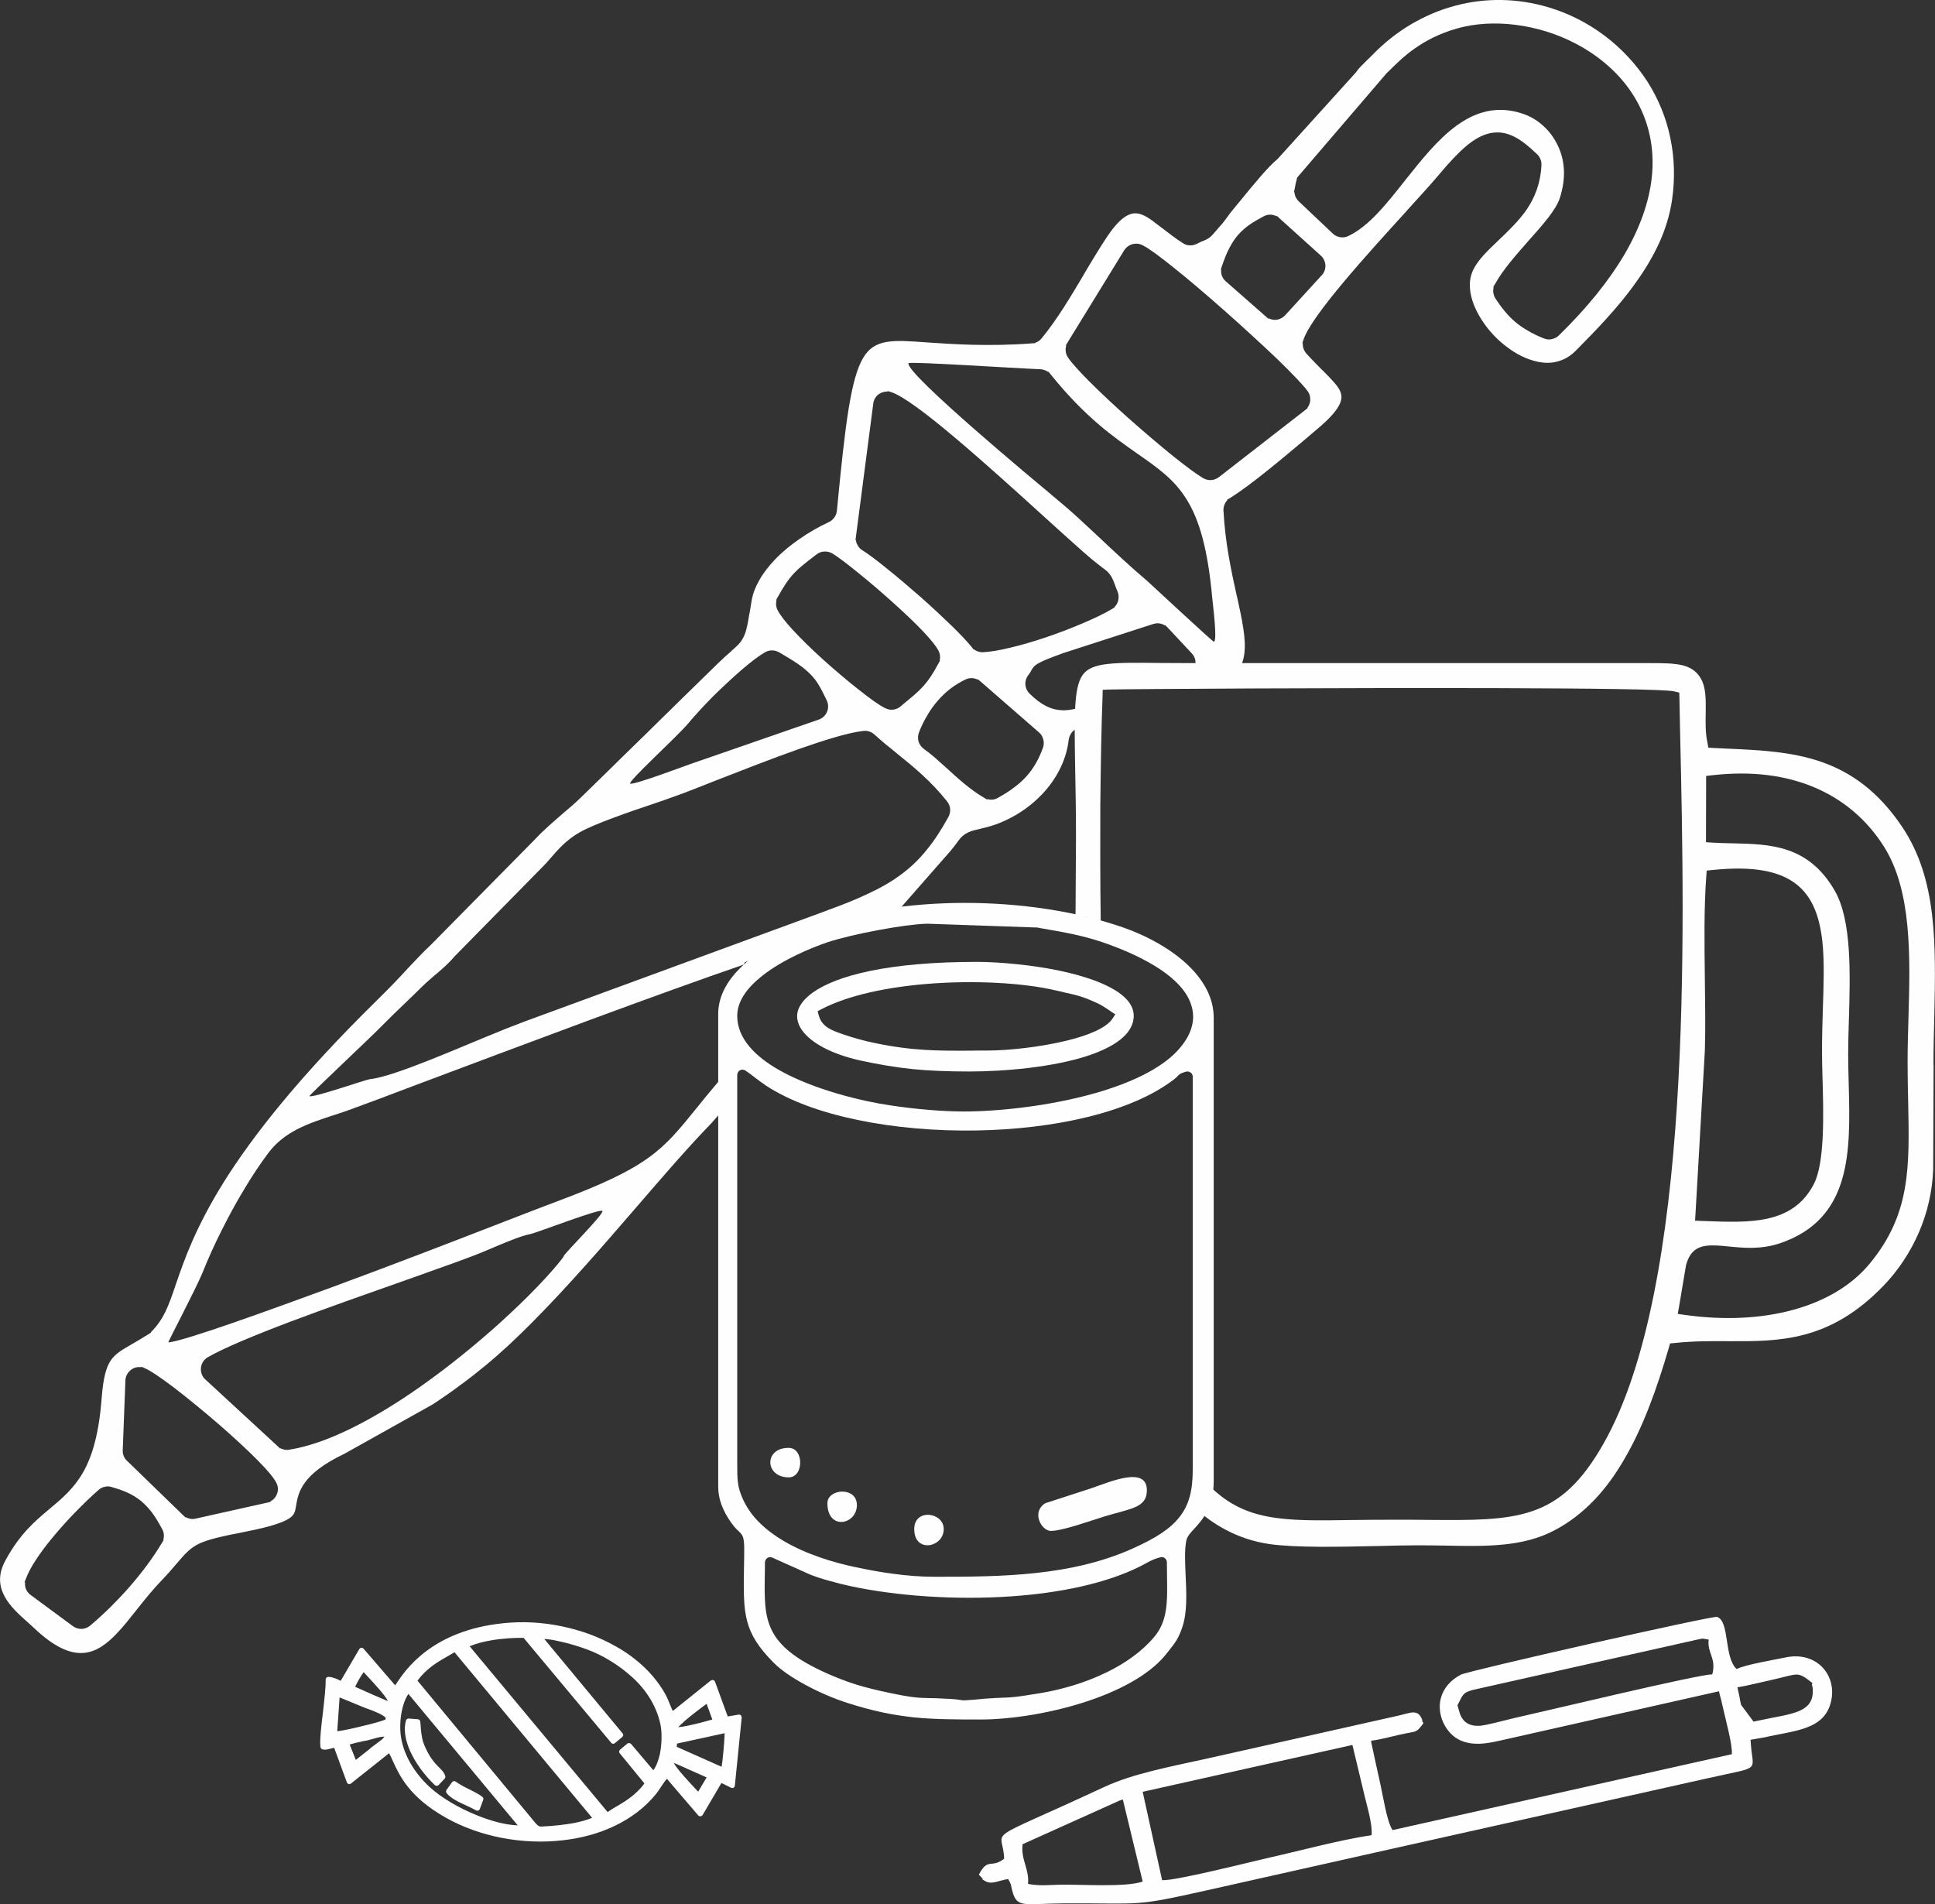 <?xml version="1.0" encoding="UTF-8"?>
<!DOCTYPE svg PUBLIC "-//W3C//DTD SVG 1.1//EN" "http://www.w3.org/Graphics/SVG/1.1/DTD/svg11.dtd">
<!-- Creator: CorelDRAW X7 -->
<svg xmlns="http://www.w3.org/2000/svg" xml:space="preserve" width="138.4mm" height="136.2mm" version="1.1" style="shape-rendering:geometricPrecision; text-rendering:geometricPrecision; image-rendering:optimizeQuality; fill-rule:evenodd; clip-rule:evenodd"
viewBox="0 0 13840 13620"
 xmlns:xlink="http://www.w3.org/1999/xlink">
 <rect x="0" y="0" width="13840" height="13620" fill="#333333" stroke="none"/>
 <defs>
  <style type="text/css">
   <![CDATA[
    .fil0 {fill:#FEFEFE}
    .fil1 {fill:#FEFEFE;fill-rule:nonzero}
   ]]>
  </style>
 </defs>
 <g id="Warstwa_x0020_1">
  <g id="_2312403045232">
   <path class="fil0" d="M219 11408l298 220 0 0c18,15 41,23 64,23 22,0 45,-8 63,-23 49,-41 98,-86 146,-133 48,-48 95,-97 140,-149 44,-51 86,-103 125,-156 38,-51 72,-103 103,-154l13 -21 -3 -2c3,-9 4,-18 4,-27 1,-16 -3,-34 -12,-49 -25,-46 -48,-85 -72,-117 -25,-33 -51,-60 -79,-84 -29,-23 -59,-42 -93,-58 -34,-16 -72,-29 -115,-41 -16,-6 -33,-7 -50,-3 -17,3 -33,11 -46,23 -45,39 -107,98 -173,166 -53,55 -109,117 -159,178 -44,53 -84,106 -118,159 -31,47 -55,92 -70,133l-10 25 4 1c-1,13 0,25 3,37 6,20 18,38 37,52zm9694 -10879l-635 741c-7,24 -13,50 -18,81l-5 24 4 1c0,8 2,15 4,23 5,15 14,29 26,41l239 226c15,16 34,26 54,30 21,4 42,2 62,-8 147,-70 271,-227 406,-398l0 0 0 0c113,-142 232,-293 370,-393 135,-97 288,-145 470,-84 53,17 105,47 150,89 43,39 79,88 105,145 24,52 39,110 41,175 2,59 -7,124 -29,193 -27,86 -125,196 -226,309l0 0c-44,50 -88,100 -130,152 -41,51 -79,103 -108,156l-13 22 3 1c-2,10 -3,19 -3,29 1,17 6,35 16,51 22,33 43,63 66,90 23,28 47,53 74,76 28,24 58,45 92,64 33,20 70,38 113,55l0 0c19,8 38,10 57,6l0 0c19,-4 37,-12 51,-26 208,-203 360,-395 467,-575 117,-199 179,-384 198,-553 12,-109 6,-212 -15,-307 -22,-101 -61,-194 -113,-278 -49,-79 -109,-149 -177,-210 -71,-64 -151,-119 -237,-164 -134,-71 -282,-116 -429,-135 -147,-19 -293,-11 -423,26 -125,36 -220,86 -297,140 -77,53 -135,111 -188,163 -8,7 -15,14 -22,22zm-774 607l560 -619c16,-26 43,-51 72,-80l1 -1c15,-15 32,-30 49,-48 82,-84 174,-157 273,-215 99,-58 204,-103 314,-132 107,-29 219,-43 333,-41 111,2 224,19 337,53 141,42 278,111 400,203 119,90 223,201 306,329 76,120 133,255 163,402 29,138 35,287 12,445 -16,107 -48,209 -92,306 -45,98 -101,191 -164,279 -64,91 -136,177 -210,259 -74,82 -150,159 -223,233 -34,34 -71,57 -109,70 -42,15 -85,19 -129,14 -40,-5 -79,-16 -118,-32 -42,-17 -83,-41 -122,-69 -39,-28 -76,-60 -109,-95 -34,-36 -64,-75 -89,-115 -37,-59 -64,-121 -75,-181 -10,-54 -8,-106 10,-152 32,-82 109,-154 189,-230l0 0 0 0 0 0c71,-68 144,-137 202,-221 58,-86 99,-187 105,-315l0 0c1,-15 -1,-30 -7,-44 -5,-13 -13,-26 -24,-36 -60,-57 -112,-100 -165,-126 -56,-28 -110,-37 -173,-24 -54,12 -108,41 -168,91 -58,49 -122,117 -199,209 -46,55 -129,147 -228,255l0 0 0 1c-281,308 -681,748 -738,921l-8 24 3 1c0,9 0,18 2,27 4,16 11,32 23,46 39,43 80,84 117,122l0 0 1 0 0 0 0 0 0 0 0 0c35,35 66,67 92,98 33,40 51,77 37,122 -15,50 -66,113 -170,200 -9,8 -33,28 -60,51l-9 8 0 0 0 0c-169,142 -403,340 -553,433l-22 13 2 3c-6,7 -12,14 -16,23 -8,15 -12,32 -11,51 12,235 57,436 95,610l0 1 0 0 0 0 1 1c18,82 35,158 46,233 10,65 14,125 7,180 -7,49 -23,95 -52,137l-333 3c2,-1 3,-2 5,-4 20,-18 30,-44 31,-69 1,-26 -8,-51 -27,-71l-172 -184 -18 -18 -2 2c-9,-5 -18,-9 -28,-12 -17,-4 -36,-4 -55,2l-640 207c-2,0 -3,1 -4,1 -2,1 -3,1 -5,2 -95,35 -143,54 -172,71 -34,19 -42,34 -58,63l0 0c-2,2 -3,5 -5,8 -2,3 -4,6 -7,10 -17,20 -25,45 -24,69 1,24 11,48 30,67 84,83 155,115 227,119 71,4 141,-20 226,-49l0 0 0 0 0 0 18 -6c-12,27 -25,55 -37,83 -15,32 -29,64 -41,92l-7 1 0 0 -22 3 -21 3 0 3c-13,5 -26,13 -36,23 -14,16 -24,36 -27,58l0 0c-8,71 -29,139 -59,201 -32,67 -75,128 -125,182 -54,58 -117,109 -185,150 -69,41 -142,73 -215,92 -10,2 -21,5 -33,8 -20,5 -23,6 -27,7 -23,5 -39,9 -54,14 -17,6 -29,12 -43,21 -26,17 -37,32 -58,61l0 0 0 0 0 0c-11,15 -26,35 -46,59l-407 464 -441 43 -4 0 -4 2 -608 285 -9 5 -4 10 -1 4c-292,100 -701,248 -1120,403 -421,156 -860,321 -1198,448 -116,44 -227,85 -262,99 -70,26 -137,51 -208,77 -25,9 -48,18 -72,26 -24,8 -47,15 -70,23l0 0 0 0c-187,61 -357,117 -474,275 -57,76 -114,162 -169,254 -57,94 -112,195 -163,297 -51,101 -97,203 -136,301 -45,112 -251,501 -245,500 120,-11 742,-238 1162,-392 417,-153 893,-337 1233,-469l5 -2c171,-66 307,-119 378,-145 329,-123 516,-213 653,-311 139,-99 225,-206 352,-363l0 0 0 0c46,-57 97,-120 156,-189l6 234 -59 67c-85,88 -173,184 -263,286 -92,104 -184,211 -279,321 -117,135 -238,276 -361,413 -123,138 -250,275 -380,406 -59,59 -115,114 -170,165 -55,50 -110,99 -167,146 -57,47 -114,92 -176,137 -61,46 -126,91 -197,138l-633 354c-153,73 -236,142 -282,205 -48,65 -57,123 -66,177 -5,29 -9,56 -48,81 -45,29 -132,59 -304,93 -180,35 -272,56 -337,86 -68,32 -103,73 -168,149l0 0c-14,16 -30,34 -50,58 -19,21 -41,45 -64,69 -29,30 -57,63 -85,96 -29,34 -54,67 -80,99 -24,30 -48,60 -72,90 -24,29 -48,57 -72,82 -73,77 -151,135 -243,140 -93,6 -205,-42 -346,-175 -10,-9 -18,-17 -26,-24 -9,-8 -16,-14 -23,-21 -60,-53 -129,-115 -167,-188 -37,-71 -47,-154 8,-254 104,-192 215,-284 314,-367 92,-77 175,-147 242,-264 66,-117 114,-279 133,-540 11,-134 31,-209 64,-259 33,-49 83,-77 150,-116l0 0c35,-20 74,-43 117,-70l22 -14 -2 -2c45,-44 77,-92 105,-148 27,-58 50,-123 76,-201 58,-168 138,-400 342,-727 205,-327 535,-749 1095,-1299 45,-44 86,-86 124,-125 38,-40 72,-76 103,-110 60,-63 109,-116 155,-158l747 -757c59,-64 131,-125 196,-182 23,-19 45,-38 68,-58 22,-19 42,-38 61,-56 56,-54 110,-107 164,-160 53,-52 106,-104 161,-158 52,-51 105,-103 159,-155 53,-53 108,-107 165,-162l76 -75c29,-29 56,-55 126,-123l0 0c42,-41 85,-83 134,-131 20,-19 37,-35 52,-49 17,-15 29,-26 39,-34l0 0 0 0 0 -1c44,-39 68,-59 89,-99 11,-21 19,-43 25,-71 7,-27 12,-59 19,-101l0 0 0 0 1 -1c6,-38 14,-84 16,-97 9,-49 28,-97 55,-143 29,-52 68,-100 111,-146 53,-55 113,-104 174,-146 72,-50 145,-91 210,-121l0 0c16,-7 30,-19 40,-33 11,-14 17,-31 19,-49 60,-629 100,-943 187,-1092 81,-139 213,-130 455,-112 94,6 201,14 326,17 125,3 267,2 427,-10l25 -2 0 -3c5,-2 9,-4 14,-6l0 0c12,-6 22,-15 31,-26 115,-141 206,-296 298,-450l0 0 0 -1c28,-47 56,-95 84,-140 28,-46 56,-91 85,-134 68,-102 123,-150 172,-164 45,-13 88,5 133,35 15,10 30,21 45,33 15,11 32,24 49,37 22,17 44,34 67,51 23,17 47,34 72,50l0 0c15,11 32,18 51,19 17,1 36,-2 53,-11 29,-15 43,-20 51,-23l0 0c7,-3 13,-6 19,-9 7,-3 13,-7 20,-12 8,-6 13,-11 19,-17 6,-6 11,-12 17,-19 12,-13 17,-19 21,-24 7,-8 14,-16 18,-21 11,-12 21,-23 29,-34 8,-10 16,-21 24,-32 4,-6 8,-11 16,-22 6,-9 12,-16 18,-23l64 -78 0 0c109,-133 192,-234 263,-294zm-5250 5056l-640 651c-24,29 -54,58 -84,85l0 0c-15,13 -31,27 -46,40l-1 0c-32,28 -64,55 -94,84 -18,18 -37,37 -56,55 -20,19 -39,37 -58,56 -64,61 -127,122 -187,183 -75,77 -515,490 -510,494 19,16 404,-118 432,-121 181,-19 661,-236 942,-348l0 0 0 0 0 0 1 -1c52,-20 96,-38 152,-59l2 -1 2158 -792 23 -9 0 0c108,-39 200,-76 282,-115 89,-41 165,-84 233,-134 69,-50 130,-107 185,-175 56,-67 107,-145 159,-239l0 0c10,-18 15,-38 14,-58 -1,-20 -9,-39 -22,-56 -59,-74 -118,-135 -178,-190 -60,-55 -120,-104 -181,-153 -27,-23 -55,-45 -80,-65 -25,-21 -51,-44 -78,-68 -11,-10 -23,-18 -37,-23l0 0c-14,-5 -29,-7 -45,-5 -107,12 -278,65 -468,132 -189,67 -396,148 -575,218 -65,26 -127,50 -173,68 -51,20 -98,38 -136,51 -35,13 -90,32 -151,53l0 0 0 0 0 0c-88,29 -190,64 -286,100 -95,35 -182,71 -238,102 -48,27 -88,59 -122,91 -34,32 -63,66 -90,97 -16,19 -31,36 -47,52l0 0zm-2992 3682l-19 496 0 0c-1,14 1,29 6,42 5,13 13,26 24,36l401 389 18 17 2 -2c7,4 15,7 23,9 15,5 32,5 48,1l510 -114 24 -5 -1 -3c24,-13 41,-33 49,-57 9,-24 8,-51 -5,-76 -17,-36 -67,-94 -134,-162 -75,-76 -173,-166 -275,-255 -110,-95 -227,-191 -325,-266 -92,-70 -168,-121 -208,-138l-22 -10 -1 3c-4,0 -8,-1 -12,-1 -27,-1 -53,9 -71,27 -19,17 -31,41 -32,69l0 0zm572 -7l517 477 18 17 2 -2c6,3 12,5 19,7 13,5 28,6 44,3 133,-21 279,-73 430,-146 169,-82 345,-190 515,-310 202,-143 398,-303 567,-456 192,-174 350,-339 441,-456l0 0c2,-3 4,-6 7,-10l0 0c2,-3 4,-7 5,-10 13,-25 283,-295 275,-319 -8,-24 -461,153 -517,165 -67,14 -143,46 -240,86l-23 10 0 0c-25,11 -53,22 -83,35 -40,16 -81,32 -122,47l0 0c-56,21 -122,45 -197,71 -76,28 -162,58 -252,90 -253,89 -542,191 -797,287 -254,96 -473,187 -587,252 -5,3 -10,6 -15,9 -5,4 -9,8 -13,12 -19,21 -27,47 -26,72 1,25 11,51 32,69zm5239 -4856c-27,31 -52,65 -74,103 -23,38 -43,78 -60,122 -9,21 -10,44 -5,65 6,21 19,41 38,55 27,19 54,41 81,64 27,24 55,50 84,75 41,38 83,76 127,112 45,37 91,71 140,99l21 13 2 -3c8,2 17,3 26,4 17,0 34,-4 49,-13 43,-24 80,-47 113,-72 34,-25 63,-51 89,-79 26,-29 48,-59 68,-93 19,-33 36,-69 51,-110 8,-19 10,-40 5,-60 -4,-21 -15,-40 -31,-54l-418 -364 -19 -16 -2 2c-10,-5 -20,-8 -31,-10 -19,-2 -38,0 -56,9 -38,18 -74,40 -107,65 -33,25 -63,54 -91,86zm-1610 -28c-64,65 -126,132 -177,193 -82,97 -436,418 -413,429 23,12 398,-129 424,-138l0 0 921 -319 0 0c2,-1 4,-2 7,-2 2,-1 4,-2 6,-3 25,-12 42,-32 51,-56 9,-24 8,-51 -3,-76 -21,-43 -38,-78 -56,-108 -18,-31 -38,-57 -64,-83 -25,-25 -52,-47 -88,-72 -35,-24 -77,-49 -131,-81l0 0c-16,-9 -34,-15 -52,-15 -18,0 -36,4 -52,14 -42,24 -100,68 -164,123 -66,57 -139,125 -209,194zm742 -1017l0 0 -7 5c-142,109 -180,138 -270,299l-12 22 3 2c-2,7 -3,15 -3,22 -1,16 3,32 10,47 19,37 58,87 111,144 58,63 132,135 210,206 89,80 183,160 264,223 79,63 147,111 185,129l0 0c17,9 37,13 56,11 19,-2 37,-9 53,-22l14 -12 13 -11c119,-98 164,-134 245,-285l12 -22 -3 -2c2,-7 3,-15 3,-22 0,-16 -4,-32 -12,-47 -17,-32 -54,-78 -104,-131 -55,-59 -127,-127 -203,-196 -87,-79 -181,-160 -262,-225 -82,-67 -151,-119 -189,-142 -17,-10 -37,-15 -57,-14 -20,0 -39,7 -56,20l-1 1zm1624 -274c-388,-352 -923,-837 -1092,-888l-24 -7 -1 4c-24,-1 -46,7 -64,20 -20,16 -34,39 -37,66l-124 952 0 0 0 0 0 1 -3 24 3 0c1,11 4,21 9,30 8,17 20,32 37,42l0 0c41,25 102,71 172,128 77,61 163,135 248,209 81,72 159,145 225,209 59,58 107,109 136,145l15 19 2 -1c6,4 13,8 20,11 14,7 30,10 46,9 54,-3 120,-14 192,-32 79,-18 166,-44 253,-73 95,-32 189,-68 272,-104 83,-35 155,-70 204,-100l0 0c1,-1 2,-2 3,-2l17 -10 -1 -3c11,-11 19,-24 24,-39l0 0c7,-22 7,-46 -2,-69l0 0c-4,-9 -8,-19 -12,-29l-10 -28 0 0c-13,-33 -19,-49 -36,-70 -14,-19 -27,-28 -50,-45l-20 -16 0 1 -7 -6c-12,-9 -26,-20 -43,-34 -37,-31 -87,-75 -146,-128 -54,-48 -127,-114 -206,-186l0 0 0 0zm382 137c113,106 238,224 358,325 14,12 470,437 478,436 27,-3 -7,-265 -11,-309 -32,-353 -92,-560 -182,-706 -90,-147 -209,-229 -358,-333 -82,-58 -175,-122 -277,-210 -102,-88 -215,-200 -339,-354l-16 -20 -3 2c-4,-3 -9,-6 -14,-8 -12,-6 -26,-10 -41,-11l0 0c-203,-8 -938,-57 -943,-43 -24,72 934,867 1018,937l0 0 0 0 3 3c37,31 71,59 93,78 63,53 144,129 233,212l1 1zm913 -1606c-130,-115 -260,-226 -367,-311 -96,-77 -173,-134 -216,-156 -23,-13 -50,-16 -74,-10 -24,6 -46,21 -61,44l-405 659 -13 22 3 2c-3,10 -5,21 -4,32 0,18 6,37 18,54 29,42 86,104 157,175 80,80 179,172 280,262 107,95 218,189 313,266 90,72 167,129 212,156l0 0c18,11 38,17 58,16 20,-1 41,-8 58,-21l615 -478 20 -16 -2 -2c11,-14 17,-30 20,-47 3,-24 -2,-50 -18,-72 -30,-42 -106,-121 -206,-219 -110,-105 -249,-233 -388,-356zm100 -547c-24,27 -45,58 -65,96 -20,37 -37,81 -55,134l-7 20 2 2c-1,12 0,24 3,36 5,18 15,35 30,48l286 251 19 17 2 -3c16,8 33,11 50,11 25,-2 49,-13 68,-33l256 -280c1,-1 2,-2 3,-3 2,-2 3,-3 3,-3 19,-21 27,-47 26,-72 -2,-26 -13,-51 -33,-69l-296 -267 -18 -17 -3 3c-10,-6 -22,-9 -34,-11 -20,-2 -40,1 -59,12 -37,20 -69,38 -98,58 -29,20 -55,43 -80,70z"/>
   <g>
    <path class="fil0" d="M8298 11139c-41,10 -74,27 -108,46l0 0c-13,7 -27,14 -34,18 -247,124 -578,191 -921,215 -404,28 -824,-3 -1147,-72 -48,-10 -104,-24 -160,-40 -48,-13 -94,-28 -132,-43l0 0 -272 -122c-19,-9 -41,0 -49,19 -2,4 -4,10 -4,15l0 0c0,44 0,73 -1,100 -4,311 -7,491 440,692 75,34 145,60 217,83 72,22 147,40 233,58 168,36 210,36 291,38 28,0 62,1 111,4 72,3 94,7 107,9 8,2 13,3 25,3 15,0 35,-2 86,-6 21,-2 46,-4 64,-6 68,-5 103,-6 130,-7 58,-2 88,-3 269,-33 155,-26 322,-75 473,-149 131,-64 250,-147 338,-251 99,-115 96,-257 93,-435 0,-29 -1,-58 -1,-100 0,-21 -17,-38 -37,-38 -4,0 -8,1 -11,2zm-1614 139c245,0 489,-1 726,-27 239,-26 470,-76 689,-174 163,-73 270,-140 337,-226 69,-87 95,-191 95,-337l0 -2813c0,-20 -17,-37 -38,-37 -3,0 -6,1 -9,1l0 0c-41,11 -48,18 -63,34l0 0c-5,5 -11,11 -22,20 -310,239 -861,358 -1421,367 -581,9 -1169,-102 -1502,-323 -25,-17 -49,-35 -73,-53 -23,-18 -46,-36 -72,-53 -17,-11 -40,-7 -51,10 -5,7 -7,15 -7,23l0 2758 0 15c0,124 0,172 43,265 57,124 164,220 289,294 163,96 358,155 518,188 85,18 174,35 268,47 94,13 193,21 293,21zm211 -3328c246,0 614,-39 938,-131 245,-70 466,-170 592,-307 47,-52 78,-103 94,-152 23,-68 18,-132 -6,-192 -22,-57 -63,-109 -115,-157 -142,-130 -370,-224 -522,-275 -143,-47 -265,-68 -415,-94l-44 -8c-3,0 -5,0 -8,0l-777 -27c-1,0 -2,0 -3,0 -87,3 -216,21 -343,45 -142,26 -284,60 -368,88 -110,37 -320,123 -468,241 -102,81 -177,177 -177,285 0,161 126,289 300,388 249,141 598,224 793,252 85,13 183,25 282,33 84,7 169,11 247,11zm1786 -671l0 3315c0,188 -82,277 -136,337 -31,33 -55,59 -61,93 -12,67 -8,151 -4,241 6,126 13,265 -23,372 -28,83 -50,110 -89,160 -6,7 -12,15 -23,29 -108,139 -302,247 -518,325 -278,100 -593,148 -813,148 -187,0 -337,-1 -483,-16 -146,-16 -290,-45 -468,-102 -95,-30 -208,-78 -310,-134 -88,-48 -167,-101 -221,-156 -216,-217 -215,-351 -211,-658 1,-52 2,-108 2,-152 0,-92 -12,-103 -44,-133 -9,-8 -19,-18 -32,-34 -26,-34 -54,-75 -75,-123 -21,-47 -35,-100 -35,-158l0 -3381c0,-127 66,-239 161,-332 134,-132 324,-228 473,-281 334,-120 730,-180 1126,-181 401,0 801,59 1140,177 157,55 346,152 479,287 97,99 165,219 165,357z"/>
    <path class="fil0" d="M7946 7235c-10,-8 -12,-9 -14,-10 -24,-16 -46,-31 -72,-44 -109,-52 -154,-62 -249,-83 -14,-4 -29,-7 -60,-14 -230,-54 -579,-74 -915,-47 -288,23 -569,81 -762,182l-26 14 8 29c22,83 95,109 169,134l0 0 8 3c38,13 74,24 110,34 36,10 73,19 112,27 275,57 448,56 696,55 22,-1 45,-1 116,-1 146,0 378,-25 568,-72 150,-37 277,-89 322,-156l20 -31 -31 -20zm-1011 429c-154,0 -283,-5 -407,-17 -124,-13 -243,-33 -376,-62 -207,-46 -353,-127 -417,-218 -29,-43 -40,-87 -30,-130 11,-46 46,-92 106,-136 174,-125 547,-221 1177,-221 83,0 187,6 299,18 189,20 399,59 562,123 152,60 260,140 260,245 0,6 -1,12 -1,18 -13,119 -141,203 -314,263 -262,89 -623,117 -859,117z"/>
    <path class="fil0" d="M8203 10660c0,126 -118,130 -302,186 -97,30 -302,104 -385,104 -66,0 -142,-133 -40,-198l329 -107c133,-45 398,-163 398,15z"/>
    <path class="fil0" d="M6750 10937c0,132 -211,175 -211,0 0,-150 211,-122 211,0z"/>
    <path class="fil0" d="M6129 10765c0,142 -211,184 -211,-13 0,-105 211,-121 211,13z"/>
    <path class="fil0" d="M5641 10567c-170,0 -180,-211 0,-211 110,0 110,211 0,211z"/>
    <path class="fil0" d="M7353 13475c10,-107 -52,-171 -39,-284l693 -312c3,-1 9,-3 12,-4 2,-1 8,-3 12,-4l142 587c-126,44 -455,18 -606,23 -76,2 -132,9 -214,-6zm2320 -994l78 325c19,88 68,239 59,320 -236,36 -511,112 -753,166 -131,30 -657,163 -745,156l-139 -632 1500 -335zm751 -283c44,-88 43,-91 112,-111l1619 -363c45,-5 -4,-7 66,3 -11,100 57,133 26,249 -99,0 -1167,257 -1422,314 -58,13 -192,51 -243,54 -147,8 -144,-125 -158,-146zm2003 -129c90,-16 161,-35 252,-55 190,-43 174,-62 284,24 -8,29 -1,3 2,36 17,183 -162,183 -374,230 -24,5 -26,5 -49,10l-89 -120c-6,-26 -8,-35 -12,-61l-14 -64zm192 358c215,-50 435,-51 479,-264 39,-188 -110,-354 -327,-308 -87,18 -289,52 -350,83 -92,-87 -48,-338 -139,-373 -30,-11 -1782,386 -1833,413 -160,84 -185,244 -113,368 99,167 278,130 397,103l1562 -352 8 35c1,5 5,19 7,24 6,25 8,35 14,61 20,89 68,263 63,330l-2427 543c-41,-63 -67,-240 -86,-324 -13,-59 -22,-100 -35,-159l-31 -144c2,-5 -1,-8 -2,-12 71,-9 128,-26 203,-43 24,-5 23,-5 48,-10 46,-10 71,-7 96,-37 51,-60 15,-27 20,-58 -31,-83 -82,-52 -170,-32l-1350 303c-292,65 -545,110 -758,209 -902,420 -719,279 -713,512 -95,73 -114,-13 -181,114 70,66 -19,5 41,43 50,32 96,-1 169,-12 25,45 16,32 29,83 34,129 77,93 382,91 559,-2 478,26 1013,-94 440,-99 862,-193 1302,-292l2287 -511c395,-89 307,-35 297,-273l98 -17z"/>
    <path class="fil0" d="M12194 7514l0 0 -67 1167 -3 50 51 2c176,7 334,13 468,-17 142,-32 255,-102 330,-246 80,-153 70,-508 62,-773 -2,-65 -3,-124 -3,-181 0,-109 3,-208 6,-303 6,-174 11,-335 -3,-474 -39,-360 -202,-578 -787,-516l-41 4 -3 42c-17,231 -13,484 -10,735 2,173 5,345 0,510zm-1475 -2592c-1138,-3 -2660,6 -2785,10l-47 2 -1 46c-8,207 -13,477 -16,781 -1,262 -1,550 3,843l-83 -37 -23 -10 -21 12 -54 30c1,-99 2,-194 2,-284 1,-132 2,-254 2,-325 0,-182 -3,-351 -6,-495 -6,-376 -10,-573 52,-665 63,-93 222,-92 556,-88 76,0 159,1 220,1l0 0 3278 0c92,0 172,0 236,15 57,14 102,41 133,95 38,65 36,154 35,246 -1,70 -3,141 12,211l7 38 39 2c32,2 68,3 104,5 457,21 897,42 1245,562 250,375 239,839 228,1354 -3,117 -6,236 -6,345l1 0 -3 750 0 0c-6,157 -42,308 -100,444 -63,147 -151,278 -254,385 -386,401 -744,400 -1114,398 -125,-1 -251,-1 -381,13l-33 3 -9 32c-86,295 -184,566 -316,792 -128,223 -289,401 -502,513 -227,120 -493,115 -780,109 -68,-1 -137,-2 -193,-2 -75,0 -179,2 -289,5 -271,6 -588,13 -777,-14 -113,-17 -216,-51 -310,-101 -84,-44 -161,-100 -232,-166l99 -155 3 -6c260,268 538,264 1039,256 83,-1 174,-2 292,-2 100,0 163,0 223,1 659,6 963,9 1277,-547 636,-1121 580,-3635 547,-5082 -2,-87 -3,-170 -5,-249l-1 -39 -37 -9c-64,-15 -596,-21 -1255,-23zm2106 4447c230,-63 420,-175 549,-332 291,-353 284,-686 274,-1159 -2,-90 -4,-186 -4,-287 0,-96 3,-199 6,-303 13,-442 26,-916 -176,-1234 -119,-188 -288,-336 -506,-426 -201,-83 -441,-115 -721,-83l-44 5 0 45 -1 382 0 47 47 3c46,3 96,4 146,5 265,6 540,12 728,339 122,211 111,593 101,925 -3,89 -5,175 -5,245 0,65 2,142 4,219 12,470 25,958 -493,1133 -134,45 -259,33 -361,23 -155,-15 -265,-26 -309,130l-1 3 0 2 -50 297 -9 50 51 7c282,40 547,26 774,-36z"/>
    <path class="fil1" d="M5054 12713l-60 102 -11 -11c-53,-57 -142,-151 -164,-195 3,1 6,3 10,4l225 100zm-1622 226l24 -65c3,-8 1,-17 -6,-22 -24,-19 -57,-35 -92,-53 -33,-16 -68,-34 -98,-55l-1 -1c-8,-6 -20,-4 -26,5l-39 54 0 0c-5,7 -5,16 0,23 29,38 92,67 147,92 24,11 47,22 64,32l0 0c1,0 2,1 3,1 10,4 20,-1 24,-11zm-422 -578c-1,-15 -2,-31 -4,-47 -1,-9 -8,-16 -17,-17l-65 -5 0 0c-9,-1 -17,5 -20,13 -19,66 -5,143 30,221 39,86 103,172 176,242 8,7 20,7 27,0l42 -45c5,-4 8,-11 6,-18 -7,-26 -22,-41 -43,-62 -26,-26 -62,-61 -98,-140 -27,-57 -30,-98 -34,-142zm2162 188c-3,35 -7,67 -11,88l-321 -143 3 -23 340 -74c-1,35 -5,96 -11,152zm-273 -241c50,-43 116,-93 155,-121l41 112c-35,10 -114,32 -180,45 -25,5 -48,9 -64,10 11,-12 28,-28 48,-46zm-1648 -490l984 1184c-38,16 -82,28 -127,37 -75,14 -153,21 -209,24 -7,0 -12,1 -16,1 -20,2 -30,2 -52,-23l0 0 -845 -1020c67,-90 144,-134 232,-184 10,-6 20,-11 33,-19zm1202 580l-560 -675c26,1 60,6 95,14 75,15 158,41 209,60 55,20 115,49 173,85 54,33 107,73 156,118 55,50 100,107 134,167 34,61 57,124 67,185 7,48 7,122 -7,193 -10,44 -24,85 -47,117l-159 -188 -1 0c-6,-8 -18,-9 -26,-3l-51 43 -1 1c-8,6 -9,18 -2,26l176 215c-58,82 -147,135 -210,171 -21,13 -40,24 -53,34l-987 -1186c48,-20 103,-34 158,-43 84,-14 167,-18 228,-17l627 751 0 0c6,8 18,9 26,2l53 -44c8,-7 9,-18 2,-26zm-1579 -160c9,-45 24,-88 47,-122l782 940c-83,-2 -190,-30 -297,-74 -126,-51 -250,-124 -333,-200 -55,-51 -101,-108 -136,-168 -34,-60 -58,-122 -68,-184 -9,-51 -9,-123 5,-192zm-208 200c28,-8 60,-17 84,-17 -10,16 -29,30 -53,47 -12,9 -26,19 -41,31l-10 9c-33,26 -66,52 -101,80l-44 -110c31,-10 64,-17 96,-24 10,-2 19,-4 32,-6 12,-3 24,-6 37,-10zm-35 -215c47,17 109,41 128,64l-2 12c-24,11 -93,30 -165,47 -72,18 -145,33 -180,37l17 -242 163 67 0 0c11,5 24,9 39,15zm37 -101c-50,-22 -102,-45 -128,-57 10,-21 25,-50 40,-74 8,-12 15,-23 21,-31 7,7 14,15 22,24 52,56 137,148 151,183 -15,-6 -59,-24 -106,-45zm-354 392c5,1 8,1 21,0l0 0c0,0 1,0 2,0l53 -13 91 248 0 0c0,2 1,4 3,5 6,8 18,10 26,3l273 -217c8,15 17,34 26,54 47,104 118,261 383,409 240,135 547,193 832,160 264,-29 510,-137 668,-331 11,-14 23,-31 35,-50 15,-22 30,-45 43,-59l224 262c1,1 3,3 5,4 9,5 20,2 26,-6l135 -230 69 34c2,1 4,2 7,2 10,1 19,-6 20,-17l49 -487c0,-2 0,-4 -1,-6 -1,-10 -11,-17 -21,-15l-78 13 -91 -249 0 0c-1,-1 -2,-3 -3,-5 -7,-8 -18,-9 -27,-3l-272 218c-7,-14 -13,-30 -20,-46 -9,-23 -18,-46 -30,-68 -39,-72 -90,-137 -149,-194 -64,-62 -137,-115 -212,-156 -120,-68 -252,-115 -385,-142 -139,-29 -280,-36 -414,-22 -517,52 -706,339 -769,435l-7 9 -226 -262 0 0c-1,-1 -3,-3 -5,-4 -9,-5 -20,-2 -25,7l-133 227c-31,-15 -58,-27 -88,-28 -1,0 -1,0 -2,0 -10,1 -18,9 -18,20 2,50 -9,141 -19,232 -13,103 -24,206 -18,250 1,8 8,16 17,17 2,0 4,0 5,1z"/>
   </g>
  </g>
 </g>
</svg>
